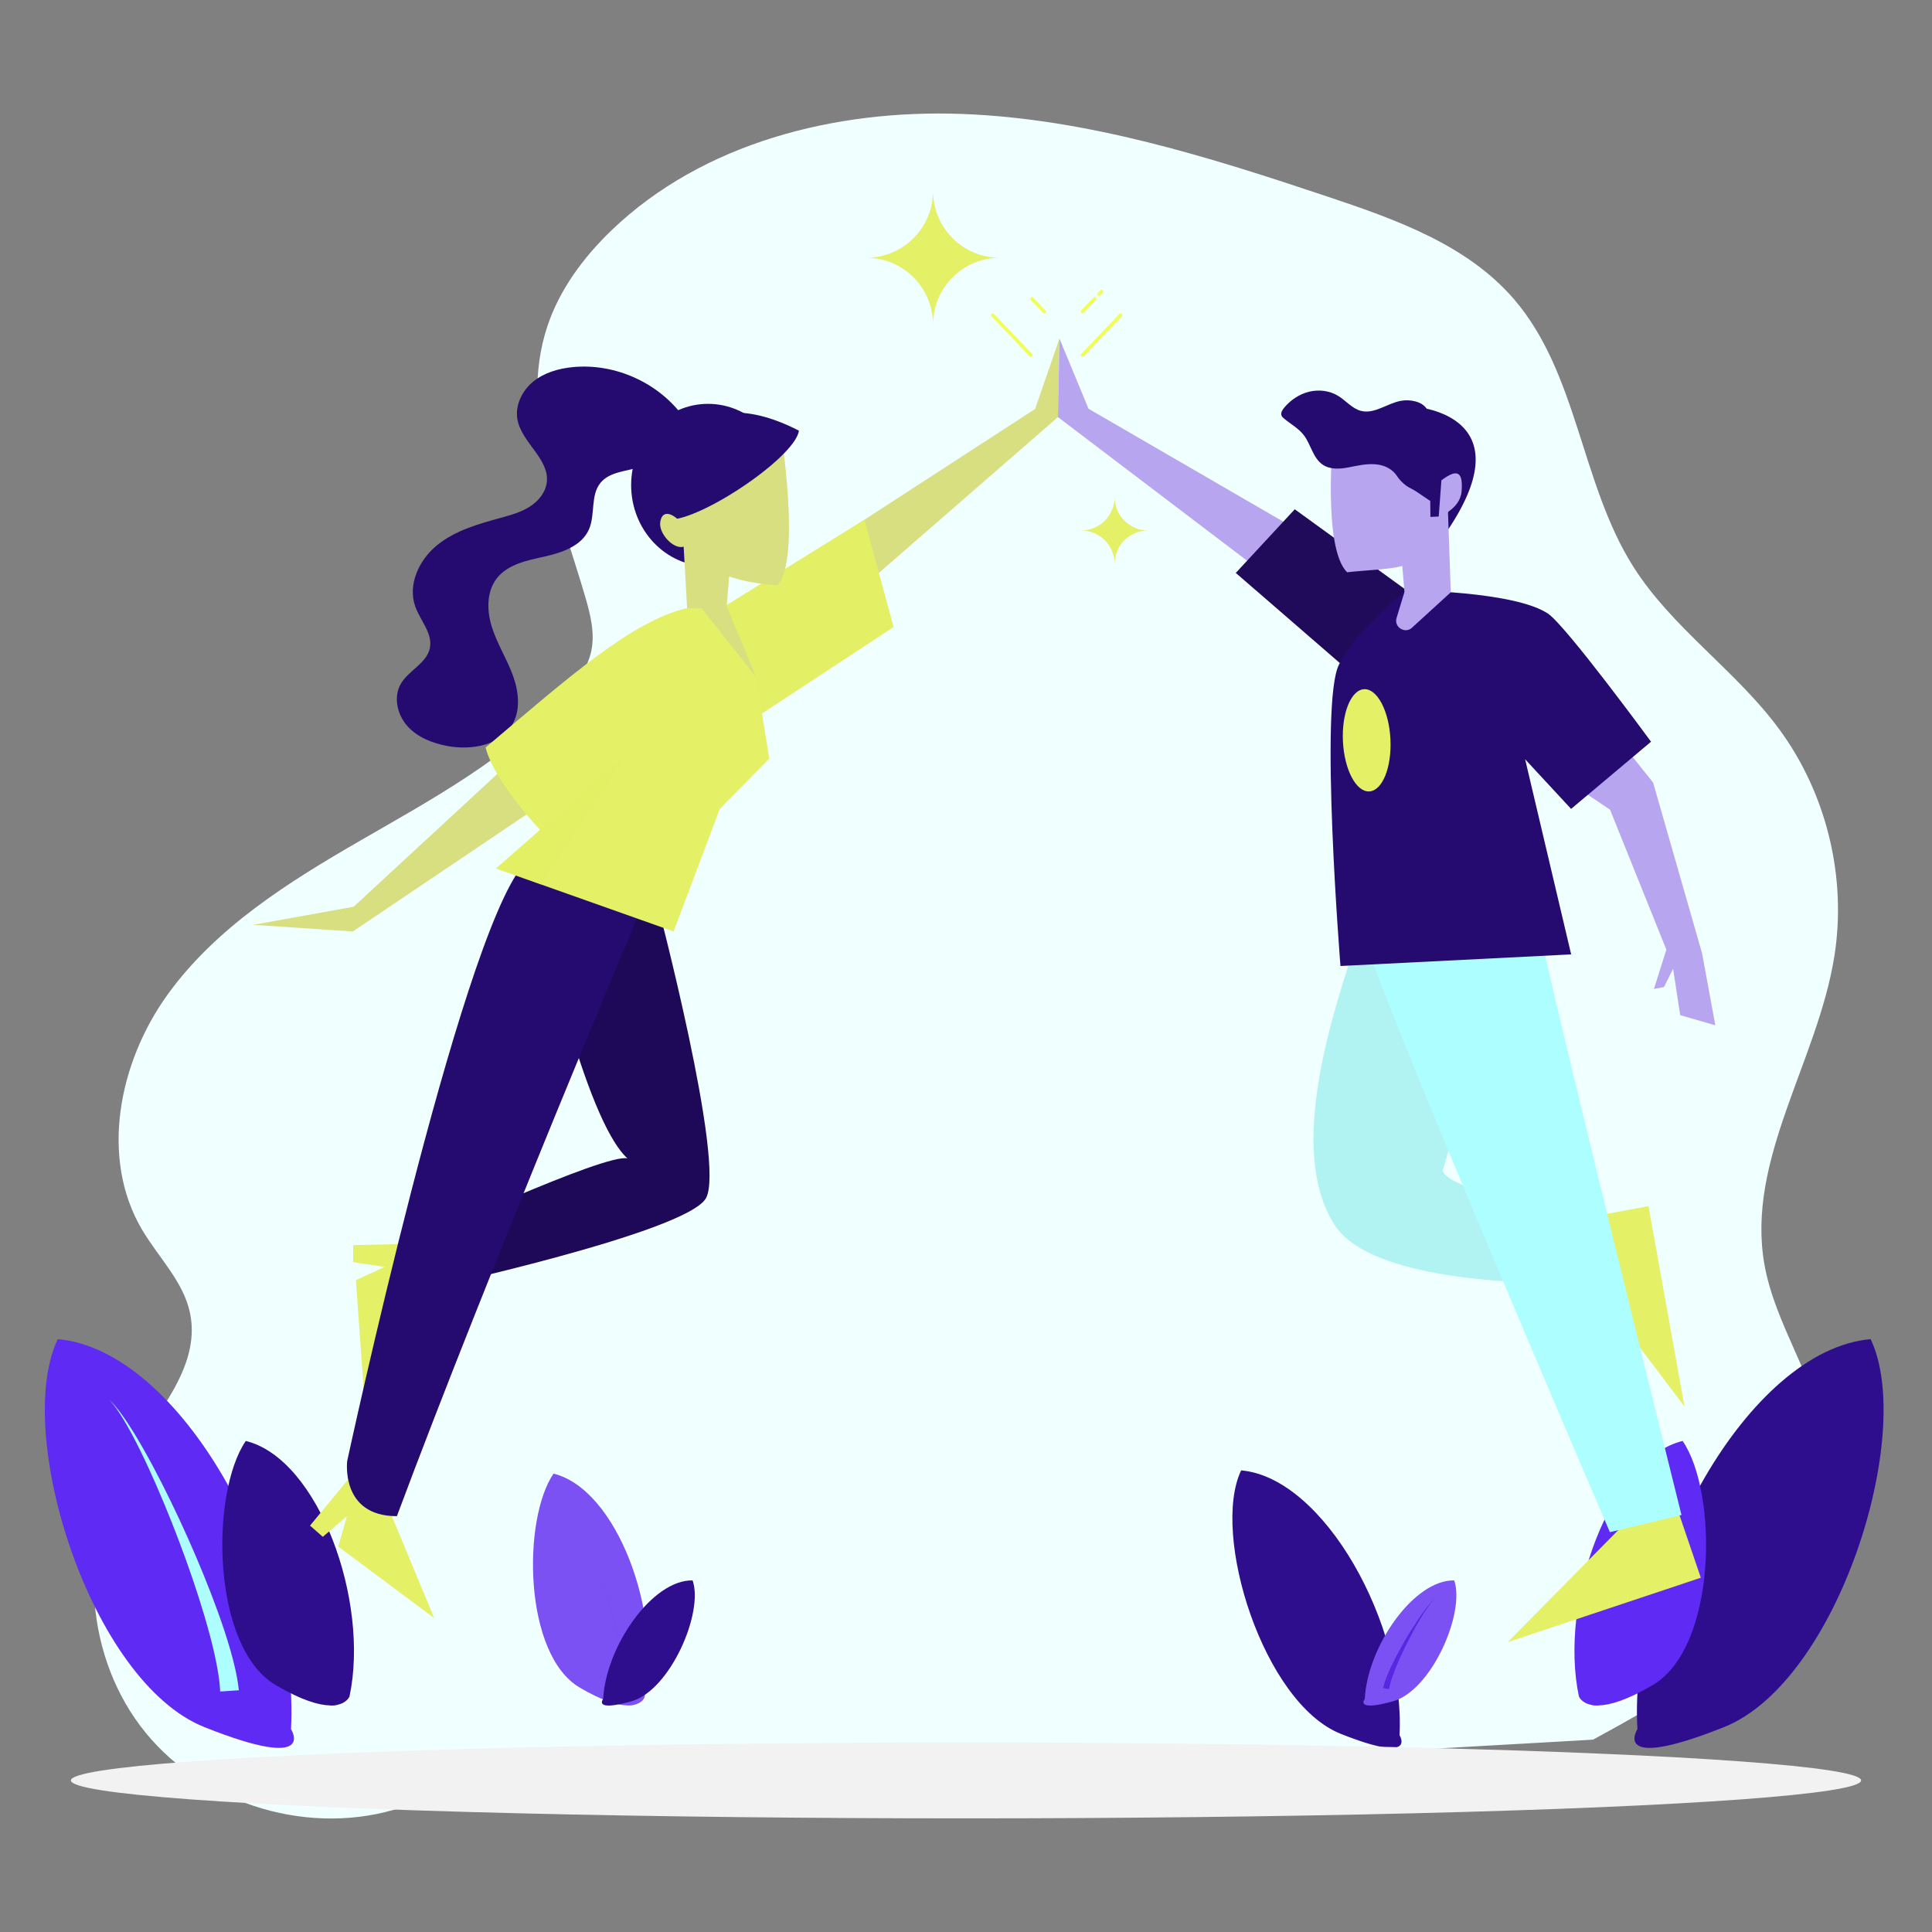 <?xml version="1.0" encoding="UTF-8"?>
<svg id="Boyandgirlgivinghigh-fivetoeachother" xmlns="http://www.w3.org/2000/svg" viewBox="0 0 1080 1080">
  <rect x="0" y="0" width="1080" height="1080" fill="#808080" stroke="none"/>
  <defs>
    <style>
      .cls-1 {
        opacity: .2;
      }

      .cls-1, .cls-2, .cls-3 {
        fill: #e4f065;
      }

      .cls-1, .cls-3, .cls-4 {
        isolation: isolate;
      }

      .cls-5 {
        fill: #5e2af4;
      }

      .cls-6, .cls-4 {
        fill: #7b51f4;
      }

      .cls-7 {
        fill: #1e0959;
      }

      .cls-8 {
        fill: #5727e2;
      }

      .cls-9 {
        fill: #d7df81;
      }

      .cls-10 {
        fill: none;
        stroke: #f0ff55;
        stroke-linecap: round;
        stroke-miterlimit: 10;
        stroke-width: 1.92px;
      }

      .cls-11 {
        fill: #200b5b;
      }

      .cls-12 {
        fill: #2e0e8c;
      }

      .cls-13 {
        fill: #b1f2f2;
      }

      .cls-14 {
        fill: #b8a5ef;
      }

      .cls-3, .cls-4 {
        opacity: .5;
      }

      .cls-15 {
        fill: #adffff;
      }

      .cls-16 {
        fill: #250b70;
      }

      .cls-17 {
        fill: azure;
      }

      .cls-18 {
        fill: #f2f2f2;
      }
    </style>
  </defs>
  <path class="cls-17" d="M890.52,972.47c33.14-17.95,66.4-37.15,91.99-64.83,25.58-27.68,42.78-65.43,37.5-102.74-4.86-34.31-27.63-63.9-33.68-98.03-10.38-58.56,29.72-113.54,39.08-172.27,7.04-44.17-4.33-90.98-30.84-127-24.16-32.84-59.73-56.39-81.55-90.84-29.39-46.42-30.91-108.06-66.81-149.65-26-30.13-65.48-44.28-103.22-56.91-66.88-22.38-135.14-43.96-205.61-46.52s-144.52,16.13-195.41,64.95c-15.82,15.18-29.3,33.33-36.12,54.16-16.13,49.26,6.96,101.53,21.44,151.3,2.83,9.74,5.35,20.01,3.22,29.92-2.11,9.76-8.5,18.01-15.24,25.38-31.39,34.36-73.17,57.04-113.48,80.29-40.31,23.25-81.05,48.68-108.22,86.46-27.17,37.78-37.84,91.05-14.22,131.16,9.16,15.56,23.14,28.95,26.85,46.62,6.56,31.23-20.66,57.94-36.67,85.55-26.58,45.84-21.67,107.91,11.78,149,33.45,41.1,93.23,58.49,143.51,41.77l665.7-37.77Z"/>
  <path class="cls-5" d="M162.67,966.59c5.01-90.26-61.84-212.01-130.38-218-25.07,52.52,18.18,191.47,82.02,216.9,63.84,25.43,48.36,1.1,48.36,1.1Z"/>
  <path class="cls-15" d="M123.09,945.57c-.33-6.78-1.63-13.95-3.2-21-1.59-7.08-3.51-14.15-5.59-21.18-4.16-14.07-8.98-28-14.18-41.78-5.22-13.78-10.84-27.43-16.99-40.84-3.09-6.7-6.32-13.33-9.82-19.83-1.78-3.23-3.58-6.45-5.57-9.56-1.98-3.1-4.04-6.19-6.66-8.82,2.77,2.47,5.03,5.45,7.2,8.45,2.18,3,4.18,6.13,6.16,9.27,3.9,6.31,7.53,12.78,11.03,19.32,6.97,13.09,13.42,26.46,19.48,40.01,6.05,13.56,11.73,27.3,16.8,41.33,2.53,7.02,4.91,14.11,7,21.35,2.06,7.27,3.9,14.61,4.77,22.58l-10.42,.69h0Z"/>
  <path class="cls-12" d="M195.37,948.33s-1.3,3.57-6.88,4.69c-1.13,.23-2.43,.36-3.94,.32-6.18-.09-15.76-2.74-30.46-11.39-35.93-21.16-36.61-107.28-16.7-136.45,40.54,9.93,69.36,89.15,57.99,142.82h0Z"/>
  <path class="cls-12" d="M188.49,953.02c-1.13,.23-2.43,.36-3.94,.32-.02-.24-.05-.47-.07-.71-1.32-12.04-3.29-24.04-5.69-35.95-2.39-11.92-5.23-23.76-8.62-35.44-1.7-5.84-3.55-11.65-5.68-17.34-.55-1.41-1.08-2.84-1.67-4.24l-.88-2.11-.94-2.07c-1.31-2.74-2.66-5.48-4.49-7.93,1.91,2.38,3.37,5.08,4.78,7.78l1.02,2.05,.95,2.08c.65,1.39,1.22,2.8,1.83,4.2,2.34,5.64,4.41,11.4,6.32,17.18,3.81,11.61,7.09,23.38,9.93,35.27,2.84,11.89,5.24,23.88,7.02,36.02l.13,.88Z"/>
  <path class="cls-6" d="M360.24,948.95s-1.14,3.13-6.03,4.11c-.99,.2-2.13,.31-3.45,.28-5.42-.08-13.82-2.4-26.7-9.98-31.49-18.55-32.08-94.03-14.64-119.59,35.54,8.71,60.79,78.14,50.83,125.18h0Z"/>
  <path class="cls-4" d="M354.2,953.06c-.99,.2-2.13,.31-3.45,.28-.02-.21-.05-.41-.06-.62-1.15-10.55-2.88-21.07-4.99-31.51-2.1-10.45-4.59-20.82-7.55-31.06-1.49-5.12-3.11-10.21-4.98-15.2-.49-1.24-.94-2.49-1.46-3.72l-.77-1.85-.82-1.81c-1.14-2.4-2.34-4.81-3.94-6.95,1.68,2.09,2.96,4.45,4.19,6.82l.9,1.79,.83,1.82c.57,1.22,1.07,2.45,1.6,3.68,2.05,4.94,3.86,9.99,5.54,15.06,3.34,10.17,6.22,20.49,8.71,30.91,2.49,10.42,4.6,20.93,6.15,31.57l.11,.77h0Z"/>
  <path class="cls-12" d="M915.32,966.59c-5.01-90.26,61.84-212.01,130.38-218,25.07,52.52-18.18,191.47-82.02,216.9-63.84,25.43-48.36,1.1-48.36,1.1Z"/>
  <path class="cls-12" d="M954.91,945.57c.33-6.78,1.63-13.95,3.2-21,1.59-7.08,3.51-14.15,5.59-21.18,4.16-14.07,8.98-28,14.18-41.78,5.22-13.78,10.84-27.43,16.99-40.84,3.09-6.7,6.32-13.33,9.82-19.83,1.78-3.23,3.58-6.45,5.57-9.56,1.98-3.1,4.04-6.19,6.66-8.82-2.77,2.47-5.03,5.45-7.2,8.45-2.18,3-4.18,6.13-6.16,9.27-3.9,6.31-7.53,12.78-11.03,19.32-6.97,13.09-13.42,26.46-19.48,40.01-6.05,13.56-11.73,27.3-16.8,41.33-2.53,7.02-4.91,14.11-7,21.35-2.06,7.27-3.9,14.61-4.77,22.58l10.42,.69h0Zm-172.57,24.4c3.4-61.29-41.99-143.96-88.53-148.02-17.02,35.66,12.35,130.01,55.69,147.28,43.35,17.27,32.84,.75,32.84,.75h0Z"/>
  <path class="cls-12" d="M755.46,955.68c-.22-4.6-1.11-9.47-2.17-14.26-1.08-4.81-2.38-9.61-3.79-14.38-2.83-9.55-6.1-19.01-9.63-28.37-3.54-9.36-7.36-18.63-11.54-27.73-2.1-4.55-4.29-9.05-6.67-13.46-1.21-2.19-2.43-4.38-3.78-6.49-1.34-2.11-2.75-4.2-4.52-5.99,1.88,1.68,3.42,3.7,4.89,5.74,1.48,2.04,2.84,4.16,4.18,6.29,2.65,4.29,5.11,8.68,7.49,13.12,4.73,8.89,9.11,17.97,13.23,27.17,4.11,9.21,7.96,18.54,11.4,28.07,1.72,4.77,3.34,9.58,4.75,14.5,1.4,4.93,2.65,9.92,3.24,15.33l-7.08,.47Z"/>
  <path class="cls-6" d="M762.91,949.72c1.53-29.5,27.52-66.72,49.99-66.26,6.31,17.94-12.61,61.57-34.24,67.59-21.63,6.02-15.75-1.34-15.75-1.34Z"/>
  <path class="cls-8" d="M776.5,944.27c.34-2.19,1.02-4.47,1.78-6.71,.76-2.25,1.64-4.47,2.56-6.68,1.84-4.42,3.9-8.78,6.07-13.08,2.18-4.3,4.48-8.53,6.95-12.67,1.24-2.07,2.52-4.11,3.89-6.1,.69-.99,1.39-1.97,2.14-2.91,.75-.94,1.53-1.87,2.47-2.63-.99,.71-1.83,1.6-2.63,2.49-.81,.9-1.57,1.84-2.32,2.8-1.48,1.92-2.9,3.88-4.26,5.89-2.72,4.02-5.3,8.12-7.73,12.32-2.44,4.19-4.77,8.46-6.9,12.84-1.07,2.19-2.09,4.41-3.02,6.69-.92,2.29-1.78,4.61-2.34,7.17l3.36,.59h0Z"/>
  <path class="cls-12" d="M337.18,949.72c1.53-29.5,27.52-66.72,49.99-66.26,6.31,17.94-12.61,61.57-34.24,67.59-21.63,6.02-15.75-1.34-15.75-1.34Z"/>
  <path class="cls-12" d="M350.78,944.27c.34-2.19,1.02-4.47,1.78-6.71,.76-2.25,1.64-4.47,2.56-6.68,1.84-4.42,3.9-8.78,6.07-13.08,2.18-4.3,4.48-8.53,6.95-12.67,1.24-2.07,2.52-4.11,3.89-6.1,.69-.99,1.39-1.97,2.14-2.91,.75-.94,1.53-1.87,2.47-2.63-.99,.71-1.83,1.6-2.63,2.49-.81,.9-1.57,1.84-2.32,2.8-1.48,1.92-2.9,3.88-4.26,5.89-2.72,4.02-5.3,8.12-7.73,12.32-2.44,4.19-4.77,8.46-6.9,12.84-1.07,2.19-2.09,4.41-3.02,6.69-.92,2.29-1.78,4.61-2.34,7.17l3.36,.59h0Z"/>
  <path class="cls-5" d="M882.63,948.33s1.3,3.57,6.88,4.69c1.13,.23,2.43,.36,3.94,.32,6.18-.09,15.76-2.74,30.46-11.39,35.93-21.16,36.61-107.28,16.7-136.45-40.54,9.93-69.36,89.15-57.99,142.82h0Z"/>
  <path class="cls-5" d="M889.51,953.02c1.13,.23,2.43,.36,3.94,.32,.02-.24,.05-.47,.07-.71,1.32-12.04,3.29-24.04,5.69-35.95,2.39-11.92,5.23-23.76,8.62-35.44,1.7-5.84,3.55-11.65,5.68-17.34,.55-1.41,1.08-2.84,1.67-4.24l.88-2.11,.94-2.07c1.31-2.74,2.66-5.48,4.49-7.93-1.91,2.38-3.37,5.08-4.78,7.78l-1.02,2.05-.95,2.08c-.65,1.39-1.22,2.8-1.83,4.2-2.34,5.64-4.41,11.4-6.32,17.18-3.81,11.61-7.09,23.38-9.93,35.27s-5.24,23.88-7.02,36.02l-.13,.88h0Z"/>
  <ellipse class="cls-18" cx="540" cy="995.27" rx="500.37" ry="21.21"/>
  <path class="cls-9" d="M450.93,311.49l127.69-82.88,13.61-39.33-.84,43.87-108.04,94.02-32.43-15.68Z"/>
  <path class="cls-2" d="M402.33,340.64l80.85-50.1,16.35,59.97-91.31,59.97-5.89-69.83Z"/>
  <path class="cls-1" d="M402.33,340.64l80.85-50.1,16.35,59.97-91.31,59.97-5.89-69.83Z"/>
  <path class="cls-2" d="M237.69,714.61l-33.95,67.79-4.8-66.75,16.02-7.45-17.55-2.65,.06-9.52,40.07-.89,.16,19.47Z"/>
  <path class="cls-7" d="M367,503.3s38.83,147.16,27.59,166.58c-11.24,19.42-159.05,51.38-159.05,51.38l-.37-28.9s103.31-47.87,115.57-44.8c-24.53-22.48-48.8-137.11-48.8-137.11l65.06-7.15Z"/>
  <path class="cls-2" d="M213.64,834.54l29.1,70.01-53.64-40.01,4.84-16.99-13.48,11.55-7.16-6.27,25.53-30.9,14.83,12.61Z"/>
  <path class="cls-16" d="M359.68,504.62s-86.22,204.54-137.82,342.93c-31.68,0-27.78-30.8-27.78-30.8,0,0,62.55-290.15,98.16-332.93,54.78,3.73,67.44,20.8,67.44,20.8Z"/>
  <path class="cls-9" d="M301.94,410.48l-104.24,96.39-56.26,10.13,55.82,3.69,110.92-74.74-6.24-35.47Z"/>
  <ellipse class="cls-16" cx="395.82" cy="271.17" rx="43.01" ry="45.42"/>
  <path class="cls-9" d="M436.44,240.8s11.53,71.96-1.85,86.37c-40.59-2.77-50.73-18.11-60.88-39.32-10.15-21.22,12.91-64.57,62.73-47.04h0Z"/>
  <path class="cls-16" d="M446.6,240.74c-2.07,15.77-63.22,56.01-76.62,48.98-1.92-28.73,14.11-80.99,76.62-48.98Z"/>
  <path class="cls-9" d="M379.91,291.28c-5.11-5.21-10.04-5.82-10.86,.86-.74,6.04,7.18,14.92,12.93,13.52,5.75-1.4-2.08-14.39-2.08-14.39Z"/>
  <path class="cls-16" d="M382.02,233.03c-13.89-19.11-38.23-30.08-61.75-27.82-7.97,.77-16.02,3.06-22.22,8.13-6.2,5.06-10.21,13.25-8.81,21.13,2.32,12.96,17.9,21.98,16.43,35.06-.65,5.73-4.7,10.64-9.58,13.73s-10.53,4.66-16.1,6.19c-12.5,3.43-25.4,7.05-35.5,15.18s-16.72,22.06-12.4,34.29c2.8,7.95,9.92,15.15,8.2,23.4-1.77,8.5-11.86,12.4-16.22,19.92-4.27,7.36-2.04,17.25,3.62,23.6s14.05,9.64,22.42,11.19c13.49,2.5,29.79-.35,36.47-12.33,4.65-8.34,3.27-18.81-.1-27.75s-8.55-17.15-11.46-26.25c-2.91-9.1-3.17-19.86,2.7-27.4,6.16-7.91,16.99-10.03,26.78-12.2,9.79-2.18,20.63-5.93,24.7-15.09,3.68-8.28,.74-19.03,6.45-26.06,5.14-6.33,14.53-6.4,22.27-8.95,10.66-3.51,19.16-12.91,21.59-23.86l2.5-4.11h0Z"/>
  <path class="cls-9" d="M408.22,314.67l-2,24.21,16.41,39.53-38.54-38.45-2.07-37.09,26.19,11.8Z"/>
  <path class="cls-2" d="M430.03,424.04l-27.71,28.24-25.77,68.41-74.18-26.3-25.1-8.91,24.67-21.58s-25.51-26.58-30.49-46.04c46.5-39.39,82.19-71.02,112.63-77.89h8.12l30.43,38.44,7.4,45.63h0Z"/>
  <path class="cls-3" d="M350.74,420.87l-48.38,73.52-25.1-8.91,24.67-21.58,48.8-43.03Z"/>
  <path class="cls-2" d="M887.47,714.67l54.16,71.54-20.11-111.98-41.75,7.78,7.7,32.65Z"/>
  <path class="cls-13" d="M756.59,531.33c-15.98,47.55-35.15,114.99-10.61,153.31,24.54,38.32,146.04,32.31,146.04,32.31l-4.8-35.36s-84.18-17.18-80.52-28.12c3.66-10.95,24.76-89.94,21.57-100.57-3.19-10.63-7.56-42.64-7.56-42.64l-64.12,21.07h0Z"/>
  <path class="cls-2" d="M905.86,854.07l-63.02,63.88,107.93-35.99-13.7-40.2-31.21,12.31Z"/>
  <path class="cls-15" d="M762.63,522.35c.85,16.94,137.31,334.14,137.31,334.14l40.02-9.6s-72.46-291.29-79.88-329.45c-7.42-38.15-97.45,4.9-97.45,4.9h0Z"/>
  <path class="cls-14" d="M912.72,423.22l11.36,14.2,27.39,95.49,7.41,40.25-19.63-5.69-3.98-25.91-5.1,10.22-5.6,1.04,6.94-21.98-31.48-78.23-19.89-13.32,32.59-16.07Zm-172.54-118.38l-131.7-76.35-16.24-39.21-.84,43.87,117.19,88.99,31.6-17.29Z"/>
  <path class="cls-11" d="M786.21,329.95l-62.43-45.26-32.97,35.58,74.85,64.83,20.55-55.15Z"/>
  <path class="cls-16" d="M786.21,329.95c-2.5,2.23-26.58,20.56-37.66,41.48-11.09,20.92,.78,168.57,.78,168.57l128.96-6.49-25.74-109.08,25.7,27.75,44.69-37.55s-47.54-64.88-57.63-71.63c-18.91-12.65-79.09-13.05-79.09-13.05h0Zm3.26-102.73c10.31,.76,61.02,8.87,19.06,70.25-8.81,16.17-19.06-70.25-19.06-70.25Z"/>
  <path class="cls-14" d="M745.4,241.63s-6.43,64.55,7.66,78.27c10.1-1.2,25.75-1.53,32.45-4.03,20.1-7.5,17.08-21.45,24.91-30.96,14.95-18.15-16.16-63.28-65.02-43.28h0Z"/>
  <path class="cls-14" d="M783,305.88l2.11,25-4.33,14.29c-1.95,5.46,5.03,9.65,8.93,5.35l21.29-19.44-1.61-46.11-26.37,20.91h0Z"/>
  <path class="cls-16" d="M768.14,259.5c-4.88-.26-9.68,.87-14.47,1.8s-10.13,1.21-14.2-1.5c-5.58-3.72-6.64-11.45-10.77-16.72-2.94-3.75-7.3-6.07-10.95-9.14-.54-.45-1.08-.94-1.35-1.59-.61-1.46,.35-3.08,1.35-4.31,3.59-4.35,8.48-7.69,13.96-9.05s11.51-.64,16.32,2.3c4.39,2.68,7.82,7.14,12.81,8.4,7.52,1.9,14.59-4.22,22.23-5.62,2.66-.49,5.4-.39,8.03,.28,1.66,.43,3.29,1.1,4.62,2.18,3.66,2.97,4.49,8.41,8.01,11.54,3.67,3.27,9.42,3.3,13.05,6.61,2.54,2.3,3.58,5.78,4.49,9.08,1.13,4.13,2.13,8.85-.19,12.45-1.01,1.57-3.59,15.54-5.19,16.52-9.17,5.6-18.73-5.51-27.47-9.84-3.16-1.57-5.7-4.11-7.67-7.03-1.64-2.43-5.27-5.96-12.6-6.36h0Z"/>
  <path class="cls-16" d="M799.37,265.59l.24,23.37,4.66-.23,7.57-23.76-12.47,.63Z"/>
  <path class="cls-14" d="M805.76,268.52c9.15-6.95,12.07-4.48,11.3,5.94-.77,10.42-12.8,14.27-12.8,14.27l1.5-20.21Z"/>
  <ellipse class="cls-2" cx="764.01" cy="413.8" rx="13.29" ry="28.61" transform="translate(-19.85 38.95) rotate(-2.88)"/>
  <path class="cls-10" d="M576.24,198.47l-21.24-22.25m50.14,22.25l21.24-22.25m-12.01-11.8l1.39-1.46m-10.62,11.13l6.79-7.11m-28.26,7.11l-6.79-7.11"/>
  <path class="cls-2" d="M558.91,144.09c-20.62,0-37.33,16.71-37.33,37.34,0-20.62-16.71-37.34-37.34-37.34,20.62,0,37.34-16.71,37.34-37.34,0,20.62,16.7,37.34,37.33,37.34Zm82.86,152.44c-10.33,0-18.7,8.37-18.7,18.7,0-10.33-8.37-18.7-18.7-18.7,10.33,0,18.7-8.37,18.7-18.7,0,10.33,8.37,18.7,18.7,18.7Z"/>
</svg>
